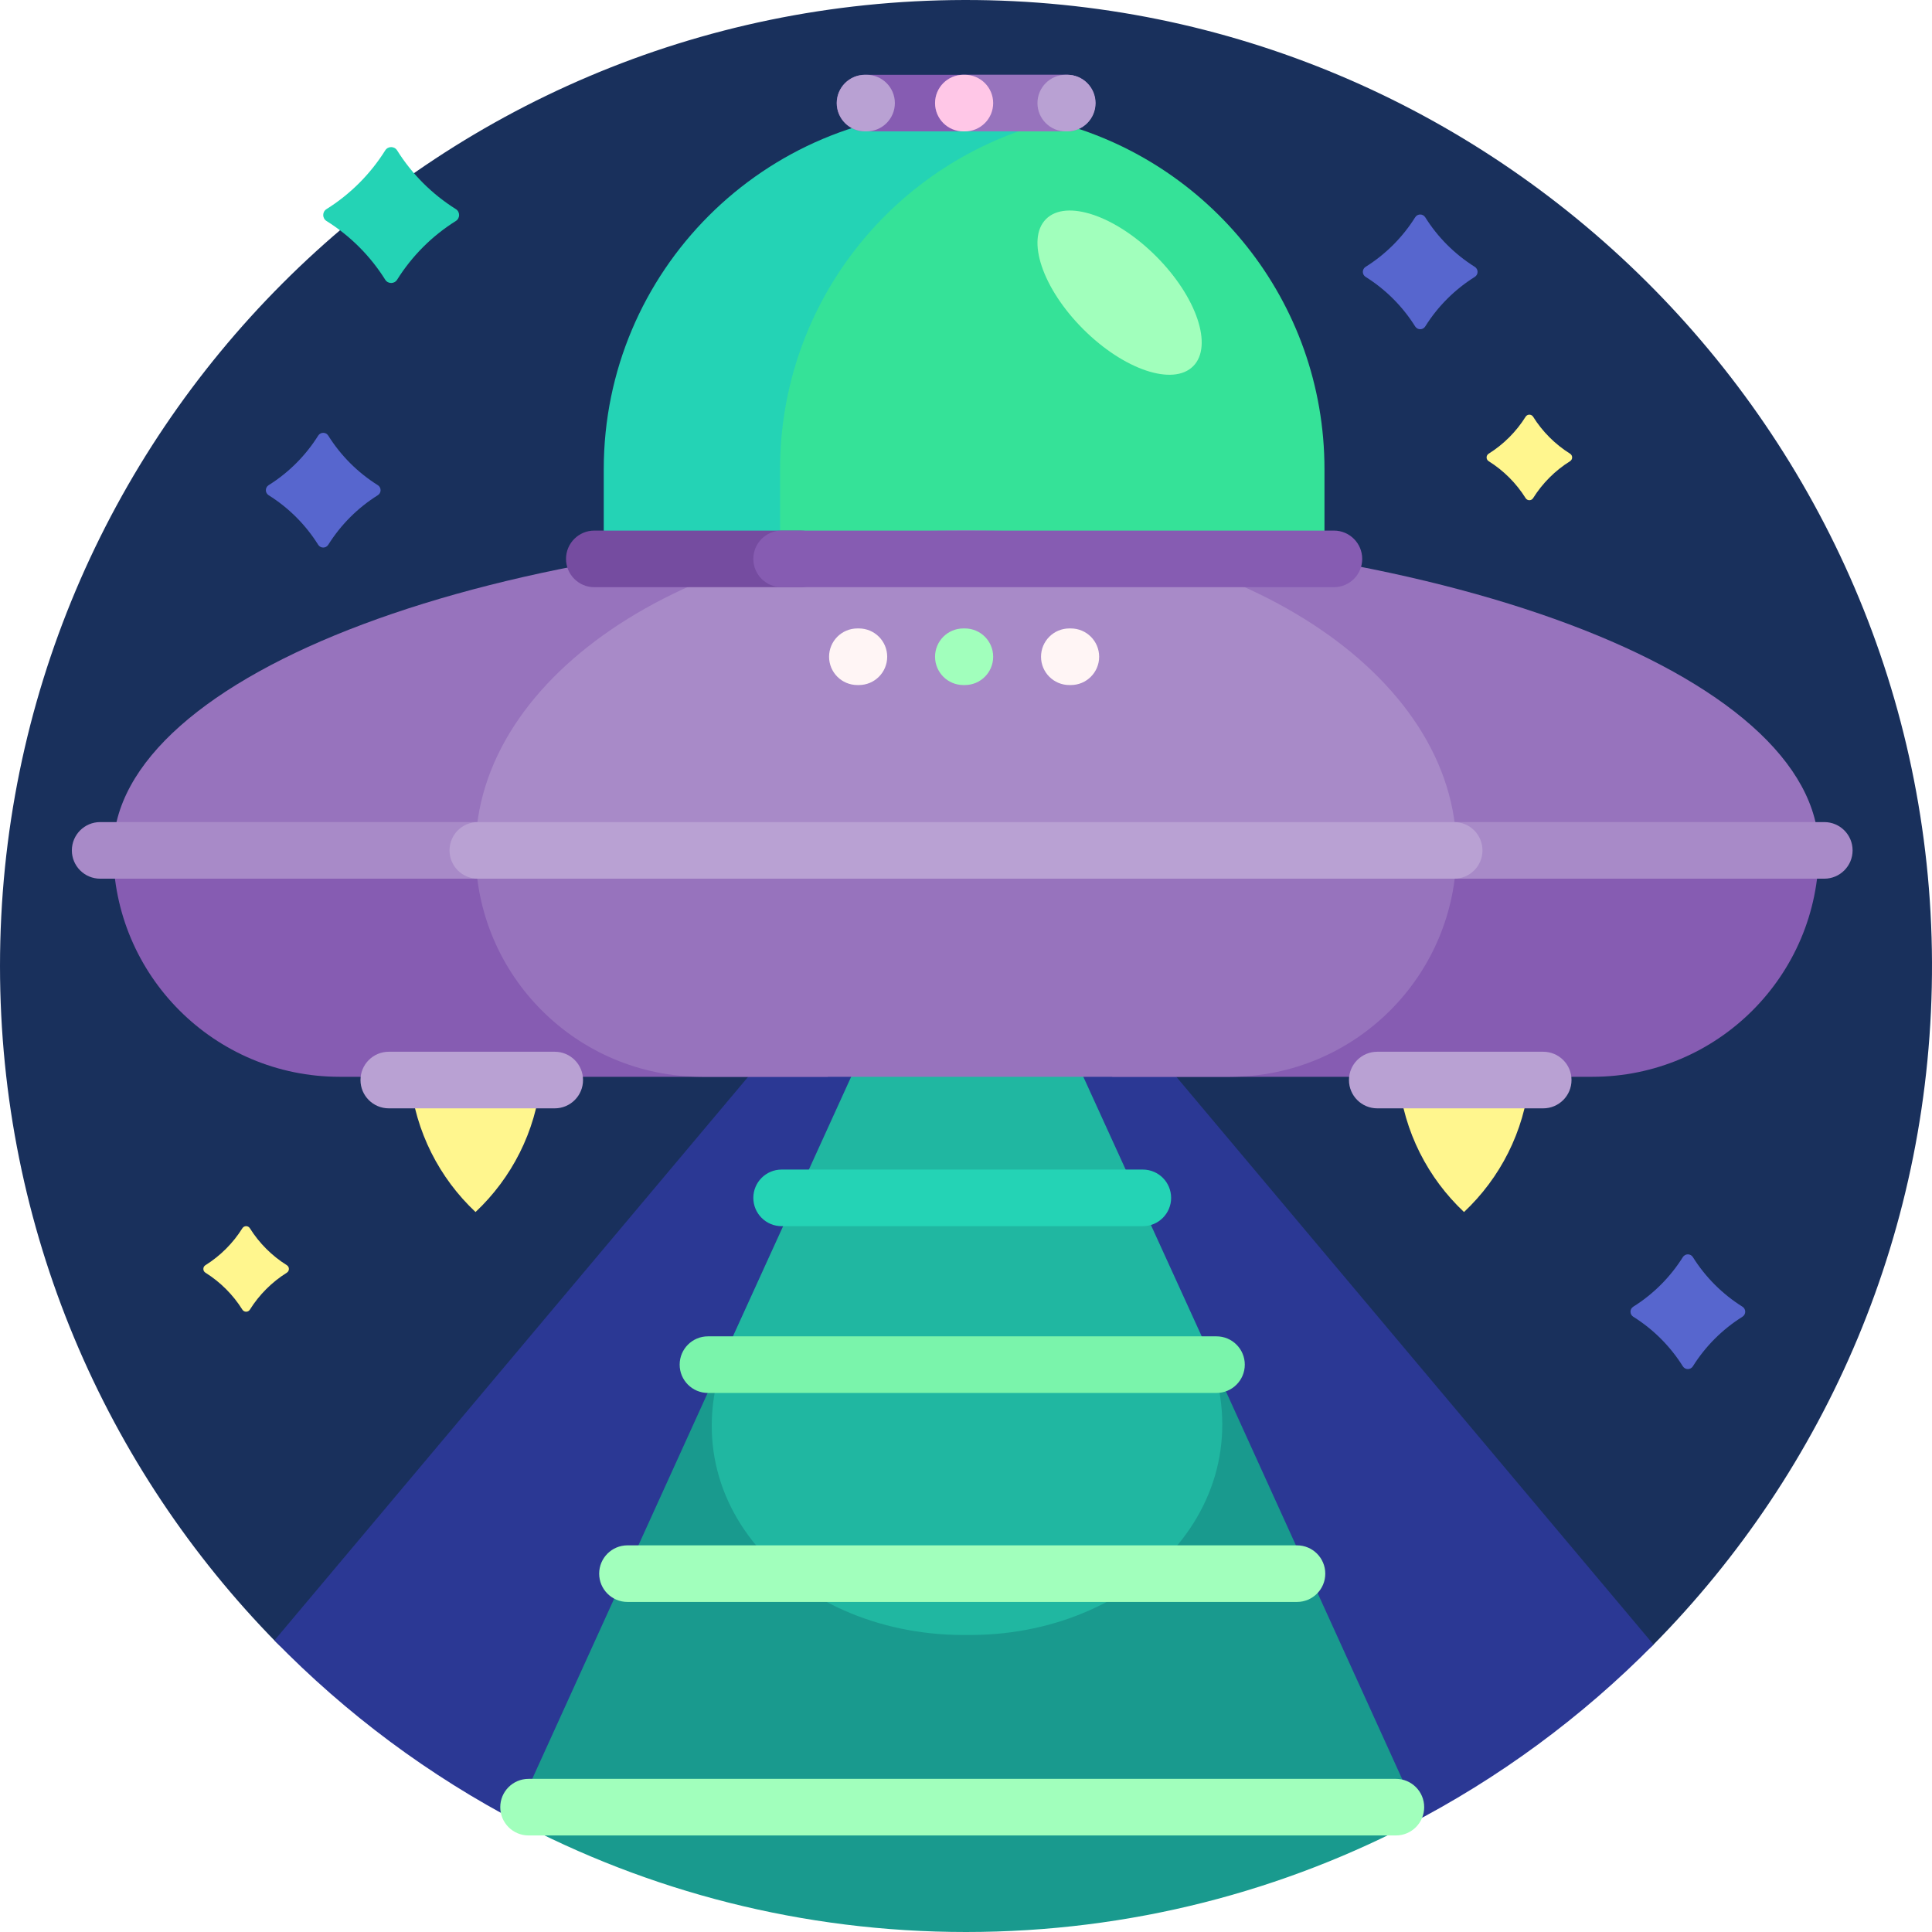 <svg id="Capa_1" enable-background="new 0 0 512 512" height="512" viewBox="0 0 512 512" width="512" xmlns="http://www.w3.org/2000/svg"><g><path d="m438.03 436.003c-3.422 3.461-8.547 4.602-13.092 2.859-52.45-20.122-109.406-31.148-168.938-31.148-59.241 0-115.932 10.919-168.171 30.854-5.032 1.92-10.7.653-14.474-3.189-45.37-46.192-73.355-109.517-73.355-179.379 0-141.217 114.344-255.729 255.498-256 140.729-.27 255.955 114.258 256.5 254.986.273 70.579-28.015 134.55-73.968 181.017z" fill="#19305c"/><path d="m390.834 73.38c-5.314 3.329-9.804 7.819-13.133 13.133-.616.983-2.049.983-2.665 0-3.329-5.314-7.819-9.804-13.133-13.133-.983-.616-.983-2.049 0-2.665 5.314-3.329 9.804-7.819 13.133-13.133.616-.983 2.049-.983 2.665 0 3.329 5.314 7.819 9.804 13.133 13.133.983.616.983 2.048 0 2.665zm-290.71 55.194c-5.314-3.329-9.804-7.819-13.133-13.133-.616-.983-2.049-.983-2.665 0-3.329 5.314-7.819 9.804-13.133 13.133-.983.616-.983 2.049 0 2.665 5.314 3.329 9.804 7.819 13.133 13.133.616.983 2.049.983 2.665 0 3.329-5.314 7.819-9.804 13.133-13.133.983-.617.983-2.049 0-2.665zm361.642 217.712c-5.314-3.329-9.804-7.819-13.133-13.133-.616-.983-2.049-.983-2.665 0-3.329 5.314-7.819 9.804-13.133 13.133-.983.616-.983 2.049 0 2.665 5.314 3.329 9.804 7.819 13.133 13.133.616.983 2.049.983 2.665 0 3.329-5.314 7.819-9.804 13.133-13.133.983-.616.983-2.049 0-2.665z" fill="#5766ce"/><path d="m72.722 434.732 182.278-216.87 183.201 217.968c-18.996 19.244-41.018 35.494-65.294 47.977-35.307-18.368-75.433-28.75-117.984-28.75-42.119 0-81.862 10.172-116.907 28.193-24.31-12.647-46.335-29.08-65.294-48.518z" fill="#2b3894"/><path d="m376.368 481.994c-35.88 19.15-76.856 30.006-120.368 30.006-43.312 0-84.112-10.756-119.875-29.743l68.198-150.034c20.286-44.63 83.679-44.63 103.966 0z" fill="#199a8e"/><path d="m257.566 433.287c-.522.003-1.044.005-1.566.005-.317 0-.635-.001-.952-.002-45.286-.165-79.979-36.978-61.24-78.205l62.498-137.223 62.417 136.84c18.74 41.226-15.873 78.314-61.157 78.585z" fill="#20b7a1"/><path d="m350 124.362v95h-190v-95c0-52.467 42.533-95 95-95 52.467 0 95 42.533 95 95z" fill="#24d3b5"/><path d="m351 124.362v95h-144.277v-95c0-44.585 30.714-81.997 72.138-92.231 41.425 10.234 72.139 47.645 72.139 92.231z" fill="#35e298"/><path d="m329.883 361.645c0 4.142-3.358 7.5-7.5 7.5h-134.766c-4.142 0-7.5-3.358-7.5-7.5s3.358-7.5 7.5-7.5h134.767c4.142 0 7.499 3.358 7.499 7.5z" fill="#7af4ab"/><path d="m351.213 417.032c0 4.142-3.358 7.5-7.5 7.5h-177.426c-4.142 0-7.5-3.358-7.5-7.5s3.358-7.5 7.5-7.5h177.426c4.142 0 7.5 3.358 7.5 7.5z" fill="#a1ffbc"/><path d="m377.426 478.915c0 4.142-3.358 7.5-7.5 7.5h-229.852c-4.142 0-7.5-3.358-7.5-7.5s3.358-7.5 7.5-7.5h229.851c4.143 0 7.501 3.358 7.501 7.5z" fill="#a1ffbc"/><path d="m310.36 317.447c0 4.142-3.358 7.5-7.5 7.5h-95.72c-4.142 0-7.5-3.358-7.5-7.5s3.358-7.5 7.5-7.5h95.721c4.142 0 7.499 3.358 7.499 7.5z" fill="#24d3b5"/><path d="m422 285.362h-127.213l-10.468-5.851h-54.511l-10.468 5.851h-129.34c-33.137 0-60-26.863-60-60h452c0 33.137-26.863 60-60 60z" fill="#865cb2"/><path d="m325.979 285.362h-139.958c-33.137 0-60-26.863-60-60h259.957c.001 33.137-26.862 60-59.999 60z" fill="#9773bd"/><path d="m482 225.362h-452c0-46.806 101.184-84.75 226-84.75s226 37.944 226 84.75z" fill="#9773bd"/><path d="m385.979 225.362h-259.958c0-46.806 58.193-84.75 129.979-84.75s129.979 37.944 129.979 84.75z" fill="#a88ac8"/><path d="m219.713 148.112c0 4.142-3.358 7.5-7.5 7.5h-54.713c-4.142 0-7.5-3.358-7.5-7.5s3.358-7.5 7.5-7.5h54.713c4.142 0 7.5 3.358 7.5 7.5z" fill="#754ca0"/><path d="m282.755 34.819h-53.511c-4.142 0-7.5-3.358-7.5-7.5 0-4.142 3.358-7.5 7.5-7.5h53.511c4.142 0 7.5 3.358 7.5 7.5 0 4.142-3.358 7.5-7.5 7.5zm78.245 113.293c0-4.142-3.358-7.5-7.5-7.5h-146.36c-4.142 0-7.5 3.358-7.5 7.5 0 4.142 3.358 7.5 7.5 7.5h146.36c4.142 0 7.5-3.358 7.5-7.5z" fill="#865cb2"/><path d="m490.957 225.362c0 4.142-3.358 7.5-7.5 7.5h-456.914c-4.142 0-7.5-3.358-7.5-7.5s3.358-7.5 7.5-7.5h456.915c4.142 0 7.499 3.358 7.499 7.5z" fill="#a88ac8"/><path d="m290.255 27.319c0 4.142-3.358 7.5-7.5 7.5h-27.457c-4.142 0-7.5-3.358-7.5-7.5s3.358-7.5 7.5-7.5h27.457c4.142 0 7.5 3.358 7.5 7.5z" fill="#9773bd"/><path d="m76.011 337.276c-3.962 2.482-7.31 5.83-9.792 9.792-.459.733-1.528.733-1.987 0-2.482-3.962-5.83-7.31-9.792-9.792-.733-.459-.733-1.528 0-1.987 3.962-2.482 7.31-5.83 9.792-9.792.459-.733 1.528-.733 1.987 0 2.482 3.962 5.83 7.31 9.792 9.792.734.459.734 1.528 0 1.987zm340.073-217.044c-3.962-2.482-7.31-5.83-9.792-9.792-.459-.733-1.528-.733-1.987 0-2.482 3.962-5.83 7.31-9.792 9.792-.733.459-.733 1.528 0 1.987 3.962 2.482 7.31 5.83 9.792 9.792.459.733 1.528.733 1.987 0 2.482-3.962 5.83-7.31 9.792-9.792.733-.46.733-1.528 0-1.987zm-28.105 200.97c9.53-8.964 15.914-21.235 17.32-34.979h-34.639c1.405 13.745 7.789 26.015 17.319 34.979zm-261.958 0c9.53-8.964 15.914-21.235 17.319-34.979h-34.639c1.406 13.745 7.79 26.015 17.32 34.979z" fill="#fff68e"/><path d="m385.372 232.862h-258.744c-4.142 0-7.5-3.358-7.5-7.5 0-4.142 3.358-7.5 7.5-7.5h258.745c4.142 0 7.5 3.358 7.5 7.5-.001 4.142-3.359 7.5-7.501 7.5zm-230.861 53.361c0-4.142-3.358-7.5-7.5-7.5h-43.979c-4.142 0-7.5 3.358-7.5 7.5 0 4.142 3.358 7.5 7.5 7.5h43.979c4.142 0 7.5-3.358 7.5-7.5zm254.457 7.5h-43.979c-4.142 0-7.5-3.358-7.5-7.5 0-4.142 3.358-7.5 7.5-7.5h43.979c4.142 0 7.5 3.358 7.5 7.5 0 4.142-3.358 7.5-7.5 7.5z" fill="#b9a1d3"/><path d="m316.2 97.051c-5.334 5.334-18.388.929-29.156-9.84s-15.174-23.822-9.84-29.156 18.388-.929 29.156 9.84c10.768 10.768 15.174 23.822 9.84 29.156z" fill="#a1ffbc"/><path d="m120.797 58.567c-6.294 3.943-11.612 9.261-15.555 15.555-.73 1.165-2.426 1.165-3.156 0-3.943-6.294-9.261-11.612-15.555-15.555-1.165-.73-1.165-2.426 0-3.156 6.294-3.943 11.612-9.261 15.555-15.555.73-1.165 2.426-1.165 3.156 0 3.943 6.294 9.261 11.612 15.555 15.555 1.165.73 1.165 2.426 0 3.156z" fill="#24d3b5"/><path d="m263.202 174.043c0 4.142-3.358 7.5-7.5 7.5h-.404c-4.142 0-7.5-3.358-7.5-7.5s3.358-7.5 7.5-7.5h.404c4.142 0 7.5 3.357 7.5 7.5z" fill="#a1ffbc"/><path d="m235.117 174.043c0 4.142-3.358 7.5-7.5 7.5h-.404c-4.142 0-7.5-3.358-7.5-7.5s3.358-7.5 7.5-7.5h.404c4.142 0 7.5 3.357 7.5 7.5zm48.67-7.5h-.404c-4.142 0-7.5 3.358-7.5 7.5s3.358 7.5 7.5 7.5h.404c4.142 0 7.5-3.358 7.5-7.5s-3.358-7.5-7.5-7.5z" fill="#fff5f5"/><path d="m263.202 27.319c0 4.142-3.358 7.5-7.5 7.5h-.404c-4.142 0-7.5-3.358-7.5-7.5s3.358-7.5 7.5-7.5h.404c4.142 0 7.5 3.358 7.5 7.5z" fill="#ffc7e7"/><path d="m237.149 27.319c0 4.142-3.358 7.5-7.5 7.5h-.404c-4.142 0-7.5-3.358-7.5-7.5s3.358-7.5 7.5-7.5h.404c4.142 0 7.5 3.358 7.5 7.5zm45.693-7.5h-.404c-4.142 0-7.5 3.358-7.5 7.5s3.358 7.5 7.5 7.5h.404c4.142 0 7.5-3.358 7.5-7.5s-3.358-7.5-7.5-7.5z" fill="#b9a1d3"/></g></svg>